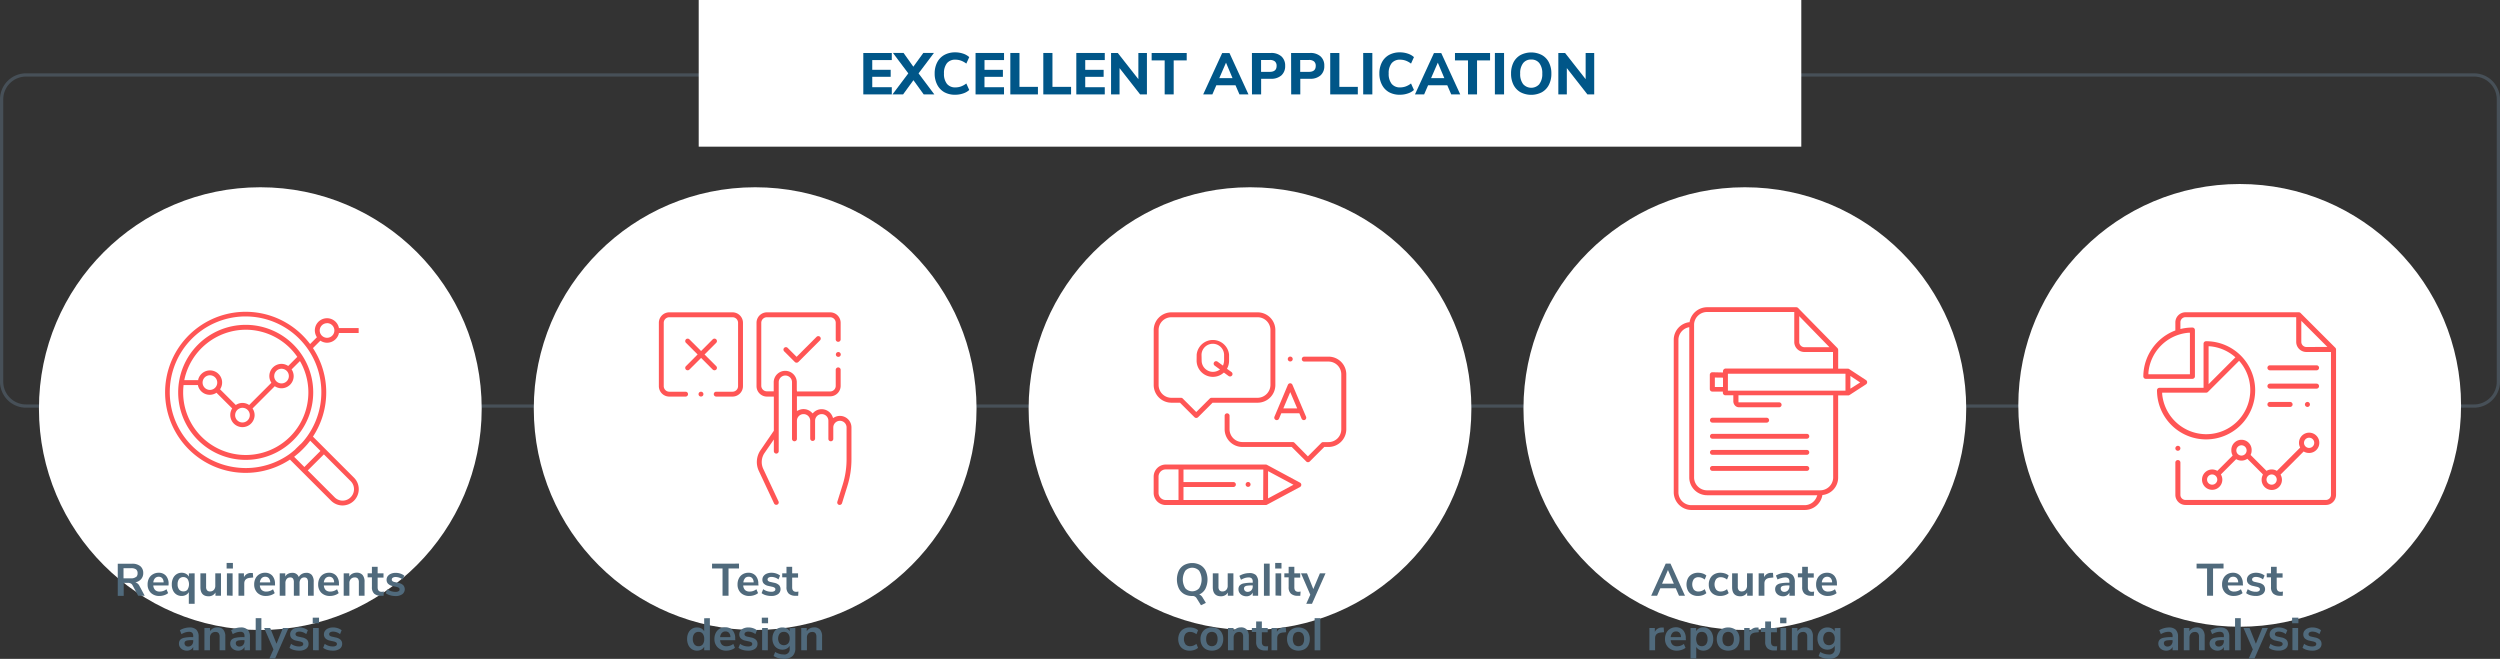 <svg xmlns="http://www.w3.org/2000/svg" width="767.92" height="202.38" viewBox="0 0 767.92 202.38"><rect x="0" y="0" width="767.92" height="202.38" fill="#333333" stroke="none"/><defs><style>.cls-1{opacity:0.38;}.cls-2{fill:#677f93;}.cls-3{fill:#fff;}.cls-4{fill:#f55;}.cls-5{fill:#506a7c;}.cls-6{fill:#005688;}</style></defs><title>tablet</title><g id="Слой_2" data-name="Слой 2"><g id="Слой_1-2" data-name="Слой 1"><g class="cls-1"><path class="cls-2" d="M759.92,23.52a7,7,0,0,1,7,7v86.71a7,7,0,0,1-7,7H8a7,7,0,0,1-7-7V30.52a7,7,0,0,1,7-7H759.92m0-1H8a8,8,0,0,0-8,8v86.71a8,8,0,0,0,8,8H759.92a8,8,0,0,0,8-8V30.52a8,8,0,0,0-8-8Z"/></g><rect class="cls-3" x="214.62" width="338.68" height="45.05"/><circle class="cls-3" cx="79.96" cy="125.52" r="68"/><circle class="cls-3" cx="231.96" cy="125.52" r="68"/><circle class="cls-3" cx="383.96" cy="125.52" r="68"/><circle class="cls-3" cx="535.96" cy="125.52" r="68"/><circle class="cls-3" cx="687.96" cy="124.52" r="68"/><path class="cls-4" d="M54.73,120.52A20.74,20.74,0,1,0,75.47,99.78,20.76,20.76,0,0,0,54.73,120.52ZM92.3,111.2a19.22,19.22,0,0,1-16.81,28.56h0a19.22,19.22,0,0,1-19.23-19.21,20.15,20.15,0,0,1,.11-2.06l0-.22h4.45l0,.19a3.71,3.71,0,0,0,5.51,2.28l.16-.1,4.83,4.82-.11.17a3.74,3.74,0,1,0,7,1.89,3.69,3.69,0,0,0-.53-1.89l-.1-.17,6.82-6.82.17.1a3.69,3.69,0,0,0,1.89.53,3.76,3.76,0,0,0,3.75-3.75,3.82,3.82,0,0,0-.53-1.89l-.11-.16,2.56-2.56Zm-30.07,6.32a2.25,2.25,0,1,1,2.25,2.25A2.25,2.25,0,0,1,62.23,117.52Zm10,10a2.25,2.25,0,1,1,2.25,2.25A2.25,2.25,0,0,1,72.22,127.52Zm12-12a2.25,2.25,0,1,1,2.25,2.25A2.25,2.25,0,0,1,84.22,115.52Zm-8.75-14.24h0a19.25,19.25,0,0,1,15.72,8.17l.12.17-2.79,2.79-.17-.1a3.69,3.69,0,0,0-1.88-.54,3.76,3.76,0,0,0-3.75,3.75,3.69,3.69,0,0,0,.53,1.89l.1.17-6.82,6.82-.17-.1a3.62,3.62,0,0,0-3.78,0l-.16.1-4.83-4.82.1-.17a3.7,3.7,0,0,0-.56-4.53,3.68,3.68,0,0,0-2.64-1.1h0a3.74,3.74,0,0,0-3.62,2.8l0,.19H56.6l.07-.3A19.37,19.37,0,0,1,75.47,101.28Z"/><polygon class="cls-4" points="102.98 152.61 102.98 152.61 102.98 152.61 102.98 152.61"/><path class="cls-4" d="M105.22,155.26a5,5,0,0,0,3.53-8.52L96.13,134.12l.11-.17a24.71,24.71,0,0,0,0-26.86l-.11-.17,2.28-2.28.16.1a3.73,3.73,0,0,0,1.89.54,3.77,3.77,0,0,0,3.62-2.81l0-.19h6.09v-1.5h-6.09l0-.19a3.74,3.74,0,0,0-7.37.94,3.82,3.82,0,0,0,.53,1.89l.11.16-2.1,2.1-.17-.23a24.74,24.74,0,1,0-6.18,35.83l.17-.1,12.62,12.62A5,5,0,0,0,105.22,155.26Zm-4.76-56a2.25,2.25,0,1,1-2.25,2.25A2.25,2.25,0,0,1,100.46,99.28ZM89,139.43a23.13,23.13,0,0,1-13.48,4.34,24.27,24.27,0,0,1-3.88-.32A23.28,23.28,0,1,1,94.38,134h0c-.35.49-.68.91-1,1.3l-.2.23-.11.13c-.31.36-.64.71-1,1-.14.15-.29.3-.44.44-.34.33-.69.66-1,1l-.17.15-.19.16C89.88,138.75,89.46,139.07,89,139.43Zm1.35.88.23-.18.22-.18.18-.15.45-.37.64-.55.31-.3c.4-.37.8-.77,1.18-1.18l.3-.32c.19-.2.37-.42.56-.63l.36-.45.14-.17a2.23,2.23,0,0,0,.19-.24l.18-.22,3.14,3.14-4.94,4.94Zm9.14-.74,8.23,8.23a3.49,3.49,0,0,1,0,4.93,3.44,3.44,0,0,1-2.46,1.05h0a3.49,3.49,0,0,1-2.44-1l-8.28-8.28Z"/><path class="cls-4" d="M257.69,155.07a.78.78,0,0,0,.95-.49l1.63-5.23a27.5,27.5,0,0,0,1.27-8.26V131.3a3.54,3.54,0,0,0-5.23-3.12l-.42.23-.17-.45a3.59,3.59,0,0,0-3.31-2.27,3.5,3.5,0,0,0-2.49,1l-.3.29-.3-.29a3.54,3.54,0,0,0-3.94-.72l-.59.26v-4.49l.45,0H255a3.22,3.22,0,0,0,3.22-3.21v-5a.76.76,0,0,0-1.51,0v5a1.71,1.71,0,0,1-1.71,1.71l-10.18,0-.07-.46v-2.51a3.55,3.55,0,0,0-7.09,0v2.93h-2.11a1.72,1.72,0,0,1-1.71-1.71V99.15a1.71,1.71,0,0,1,1.71-1.7H255a1.7,1.7,0,0,1,1.71,1.7v5a.76.76,0,1,0,1.51,0v-5A3.22,3.22,0,0,0,255,95.94H235.59a3.21,3.21,0,0,0-3.21,3.21v19.46a3.21,3.21,0,0,0,3.21,3.21h2.11v10.49l-4.11,6a6.43,6.43,0,0,0-.51,6.33l4.69,10a.76.76,0,0,0,1,.36.74.74,0,0,0,.36-1l-4.69-10a4.93,4.93,0,0,1,.39-4.84L237.7,135v3.58a.75.75,0,0,0,1.5,0V117.39a2,2,0,1,1,4.08,0V134.7a.76.76,0,1,0,1.51,0v-5.46a2,2,0,1,1,4.08,0v5.46a.75.75,0,1,0,1.5,0v-5.46a2,2,0,0,1,4.08,0v5.46a.76.76,0,1,0,1.51,0v-3.4a2,2,0,1,1,4.08,0v9.79a26.15,26.15,0,0,1-1.2,7.81l-1.64,5.23A.76.76,0,0,0,257.69,155.07Z"/><path class="cls-4" d="M220,121.82h5a3.22,3.22,0,0,0,3.22-3.21V99.15A3.22,3.22,0,0,0,225,95.94H205.59a3.21,3.21,0,0,0-3.21,3.21v19.46a3.21,3.21,0,0,0,3.21,3.21h5a.75.75,0,0,0,0-1.5h-5a1.72,1.72,0,0,1-1.71-1.71V99.15a1.71,1.71,0,0,1,1.71-1.7H225a1.7,1.7,0,0,1,1.71,1.7v19.46a1.71,1.71,0,0,1-1.71,1.71h-5a.75.75,0,1,0,0,1.5Z"/><path class="cls-4" d="M220,112.47l-3.58-3.59L220,105.3a.75.75,0,0,0,.22-.53.76.76,0,0,0-1.29-.54l-3.58,3.59-3.59-3.59a.77.77,0,0,0-1.06,0,.79.79,0,0,0-.22.54.75.75,0,0,0,.22.53l3.58,3.58-3.58,3.59a.75.75,0,0,0,0,1.06.77.77,0,0,0,1.06,0l3.59-3.58,3.58,3.58a.79.79,0,0,0,1.07,0A.75.75,0,0,0,220,112.47Z"/><path class="cls-4" d="M244.15,111.2a.79.79,0,0,0,1.07,0l6.67-6.67a.75.75,0,1,0-1.07-1.06l-6.13,6.13-2.75-2.75a.76.76,0,0,0-1.29.54.77.77,0,0,0,.22.53Z"/><path class="cls-4" d="M215.32,120.32a.75.75,0,0,0-.53,1.28.77.77,0,0,0,1.06,0,.75.75,0,0,0-.53-1.28Z"/><path class="cls-4" d="M257.51,108.13a.77.77,0,0,0-.54.22.75.75,0,0,0,0,1.06.79.79,0,0,0,1.07,0,.75.75,0,0,0,0-1.06A.77.77,0,0,0,257.51,108.13Z"/><path class="cls-4" d="M396.86,109.75a.77.77,0,0,0-.54-.22.75.75,0,0,0-.53.22.78.78,0,0,0-.23.54.76.76,0,0,0,.23.53.78.78,0,0,0,1.07,0,.75.75,0,0,0,.22-.53.77.77,0,0,0-.22-.54Z"/><path class="cls-4" d="M413.54,115a5.45,5.45,0,0,0-5.44-5.45h-7.47a.76.76,0,0,0-.76.76.75.75,0,0,0,.76.75h7.47A3.94,3.94,0,0,1,412,115v16.87a3.93,3.93,0,0,1-3.93,3.93h-1.64a.79.79,0,0,0-.54.22l-4.15,4.16L397.62,136a.76.76,0,0,0-.54-.22H381.61a3.94,3.94,0,0,1-3.93-3.93v-4.22a.76.76,0,0,0-1.51,0v4.22a5.45,5.45,0,0,0,5.44,5.44h15.16l4.47,4.47a.78.78,0,0,0,1.07,0l4.46-4.47h1.33a5.45,5.45,0,0,0,5.44-5.44Z"/><path class="cls-4" d="M391.75,101.38a5.45,5.45,0,0,0-5.45-5.44H359.82a5.45,5.45,0,0,0-5.44,5.44v16.88a5.45,5.45,0,0,0,5.44,5.44h2.63l4.47,4.47a.79.79,0,0,0,1.07,0l4.47-4.47H386.3a5.45,5.45,0,0,0,5.45-5.44Zm-1.51,16.88a4,4,0,0,1-3.94,3.93H372.14a.75.75,0,0,0-.53.22l-4.16,4.15-4.15-4.15a.75.75,0,0,0-.53-.22h-2.95a3.94,3.94,0,0,1-3.93-3.93V101.38a3.93,3.93,0,0,1,3.93-3.93H386.3a3.94,3.94,0,0,1,3.94,3.93Z"/><path class="cls-4" d="M400.77,129a.75.75,0,0,0,.41-.41.78.78,0,0,0,0-.58h0L397,118.2a.76.76,0,0,0-.7-.47.77.77,0,0,0-.7.47L391.47,128a.78.78,0,0,0,0,.58.75.75,0,0,0,.41.41.76.76,0,0,0,1-.4l.7-1.65h5.53l.69,1.65A.77.77,0,0,0,400.77,129Zm-6.57-3.56,2.12-5,2.13,5Z"/><path class="cls-4" d="M367.56,110.76a5,5,0,0,0,5,5,4.92,4.92,0,0,0,3.13-1.12l.25-.2,1.44,1.06a.78.78,0,0,0,1.06-.16.76.76,0,0,0-.16-1.06l-1.39-1,.15-.31a4.91,4.91,0,0,0,.49-2.16v-1.88a5,5,0,0,0-9.95,0Zm1.51-1.88a3.47,3.47,0,0,1,6.93,0v1.88a3.63,3.63,0,0,1-.16,1l-.17.55L374,111.09a.75.75,0,1,0-.9,1.21l1.66,1.22-.59.31a3.52,3.52,0,0,1-1.59.39,3.47,3.47,0,0,1-3.47-3.46Z"/><path class="cls-4" d="M389.16,142.78a.87.87,0,0,0-.36-.09H358.09a3.73,3.73,0,0,0-3.72,3.72v5a3.73,3.73,0,0,0,3.72,3.72H388.8a.74.74,0,0,0,.36-.09l10.16-5.45a.77.77,0,0,0,.4-.67.78.78,0,0,0-.4-.67h0ZM362,153.59h-3.93a2.21,2.21,0,0,1-2.2-2.2v-5a2.21,2.21,0,0,1,2.2-2.2H362Zm26,0H363.53v-4h15.33a.76.76,0,0,0,0-1.52H363.53v-3.84h24.52Zm1.51-.5v-8.37l7.8,4.18Z"/><path class="cls-4" d="M383.37,148.05a.75.75,0,0,0-.53.22.77.77,0,0,0-.22.54.75.75,0,0,0,.22.53.77.77,0,0,0,1.07,0,.75.75,0,0,0,.22-.53.75.75,0,0,0-.76-.76Z"/><path class="cls-4" d="M573.53,117.39a.75.75,0,0,0-.34-.63l-5.14-3.37a.79.79,0,0,0-.42-.15h-3v-5.79a1,1,0,0,0-.36-.67l-11.7-11.92a1.38,1.38,0,0,0-.2-.21l-.06-.06a.79.79,0,0,0-.54-.22H524.48A5.51,5.51,0,0,0,519,98.79l0,.18-.18,0a5.46,5.46,0,0,0-4.7,5.24v47.13a5.48,5.48,0,0,0,5.62,5.31h34.52a5.5,5.5,0,0,0,5.5-4.42l0-.19.18,0a5.37,5.37,0,0,0,4.68-5.24V121.46h3.06a.68.68,0,0,0,.42-.11l5.13-3.33A.77.77,0,0,0,573.53,117.39ZM552.67,97.12l9.28,9.53h-7.7a1.61,1.61,0,0,1-1.58-1.56Zm5.42,55.33a4,4,0,0,1-3.9,2.72H519.67a4,4,0,0,1-4.11-3.8V104.24a4,4,0,0,1,3-3.67l.33-.09V146.8a5.48,5.48,0,0,0,5.62,5.32h33.71Zm5-5.65a4,4,0,0,1-4.07,3.81H524.48a4,4,0,0,1-4.11-3.81v-47a.57.57,0,0,1,0-.16.2.2,0,0,0,0-.11,4,4,0,0,1,4.08-3.69h26.69v9.22a3.09,3.09,0,0,0,3.09,3.06h8.81v5.08h-33a.86.86,0,0,0-.8.82v.39l-3.28-.07a.79.79,0,0,0-.76.79l0,4.41a.76.76,0,0,0,.76.74h3.25v.41a.78.78,0,0,0,.8.73h2.41l0,1.78a2,2,0,0,0,.54,1.39,1.65,1.65,0,0,0,1.13.51H546.4a.76.76,0,1,0,0-1.51H534v-.34l0-1.83h29.1ZM529.25,116v2.87h-2.5l0-2.9Zm37.62,4H530.76v-5.21h36.11Zm1.51-.62v-3.9l3,2Z"/><path class="cls-4" d="M542.67,128.32H526a.75.75,0,0,0,0,1.5h16.66a.75.75,0,0,0,0-1.5Z"/><path class="cls-4" d="M555,133.26H526a.75.75,0,0,0,0,1.5h29a.75.75,0,0,0,0-1.5Z"/><path class="cls-4" d="M555,138.2H526a.75.75,0,0,0,0,1.5h29a.75.75,0,0,0,0-1.5Z"/><path class="cls-4" d="M555,143.14H526a.75.75,0,0,0,0,1.5h29a.75.75,0,0,0,0-1.5Z"/><path class="cls-4" d="M717.56,107.36a.76.76,0,0,0-.23-.55h0L706.67,96.15a.76.76,0,0,0-.55-.23h-34.8A3.12,3.12,0,0,0,668.2,99v2.5l-.25.1a15.2,15.2,0,0,0-9.59,14,.76.76,0,0,0,.77.77h14.31a.77.77,0,0,0,.77-.77V101.38a.78.78,0,0,0-.77-.77,15.69,15.69,0,0,0-3.21.34l-.48.11V99a1.57,1.57,0,0,1,1.57-1.57h34V105a3.12,3.12,0,0,0,3.12,3.12H716V152a1.57,1.57,0,0,1-1.57,1.57H671.32a1.57,1.57,0,0,1-1.57-1.57V142a.78.78,0,0,0-1.55,0v10a3.12,3.12,0,0,0,3.12,3.11h43.12a3.12,3.12,0,0,0,3.12-3.11Zm-45.33-5.15.44,0v12.75H659.92l0-.44A13.51,13.51,0,0,1,672.23,102.21Zm36.24,4.38a1.58,1.58,0,0,1-1.58-1.58V98.56l8,8Z"/><path class="cls-4" d="M669.52,137.16a.78.78,0,0,0-1.32.55.74.74,0,0,0,.23.54.8.8,0,0,0,1.09,0,.83.83,0,0,0,.23-.55.78.78,0,0,0-.23-.54Z"/><path class="cls-4" d="M677.63,104.81a.77.77,0,0,0-.77.77v13.54H663.33a.76.76,0,0,0-.77.77,15.08,15.08,0,1,0,15.07-15.08Zm.78,1.56.43,0a13.49,13.49,0,0,1,7.47,3.1l.33.29L678.41,118Zm-.78,27a13.63,13.63,0,0,1-13.48-12.33l0-.43h13.52a.76.76,0,0,0,.55-.23l9.56-9.55.28.33a13.53,13.53,0,0,1-10.39,22.21Z"/><path class="cls-4" d="M709.3,139.14a3.12,3.12,0,1,0-3.12-3.12,3,3,0,0,0,.25,1.22l.1.25-7.14,7.14-.26-.13a3.13,3.13,0,0,0-2.69,0l-.25.12-4.87-4.87.09-.24a2.92,2.92,0,0,0,.22-1.13,3.12,3.12,0,1,0-6.23,0,3.07,3.07,0,0,0,.28,1.3l.12.25-4.7,4.7-.25-.12a3.12,3.12,0,0,0-4.46,2.81,3.12,3.12,0,1,0,5.93-1.34l-.12-.26,4.68-4.68.25.13a3.17,3.17,0,0,0,2.92-.08l.26-.16,4.78,4.78L695,146a3.18,3.18,0,0,0-.3,1.36,3.12,3.12,0,1,0,5.93-1.33l-.12-.25,7.1-7.1.26.14A3.11,3.11,0,0,0,709.3,139.14Zm-29.79,9.74a1.57,1.57,0,1,1,0-3.14,1.59,1.59,0,0,1,1.09.44,1.62,1.62,0,0,1,.48,1.13A1.57,1.57,0,0,1,679.51,148.88Zm9-8.94a1.58,1.58,0,1,1,1.58-1.57A1.58,1.58,0,0,1,688.51,139.94Zm9.26,8.94a1.57,1.57,0,1,1,1.57-1.57A1.57,1.57,0,0,1,697.77,148.88Zm11.53-14.43a1.57,1.57,0,1,1-1.58,1.57A1.58,1.58,0,0,1,709.3,134.45Z"/><path class="cls-4" d="M697.25,123.46a.77.77,0,1,0,0,1.54h6.19a.77.77,0,0,0,0-1.54Z"/><path class="cls-4" d="M709.32,123.69a.76.76,0,0,0-.55-.23.79.79,0,0,0-.77.77.76.76,0,0,0,.23.55.79.79,0,0,0,1.09,0,.79.79,0,0,0,0-1.09Z"/><path class="cls-4" d="M697.25,112.21a.77.77,0,1,0,0,1.54h14.32a.77.77,0,0,0,0-1.54Z"/><path class="cls-4" d="M697.25,117.84a.77.77,0,1,0,0,1.54h14.32a.77.77,0,0,0,0-1.54Z"/><path class="cls-5" d="M44.45,183h-2l-1.7-3.15a1.38,1.38,0,0,0-.58-.63,1.83,1.83,0,0,0-.89-.19H38v4H36.17v-9.87h4.37a3.85,3.85,0,0,1,2.56.75A2.68,2.68,0,0,1,44,176a2.74,2.74,0,0,1-.64,1.87,3,3,0,0,1-1.79,1,2.06,2.06,0,0,1,1.26,1.1Zm-2.66-5.74a1.44,1.44,0,0,0,.47-1.18,1.41,1.41,0,0,0-.47-1.18,2.44,2.44,0,0,0-1.5-.37H37.94v3.12h2.35A2.36,2.36,0,0,0,41.79,177.21Z"/><path class="cls-5" d="M51.76,179.84H47.09a2.14,2.14,0,0,0,.58,1.41,1.94,1.94,0,0,0,1.4.46,3.34,3.34,0,0,0,2.07-.72l.5,1.2a3.62,3.62,0,0,1-1.19.63,4.59,4.59,0,0,1-1.45.24,3.67,3.67,0,0,1-2.66-.95,3.53,3.53,0,0,1-1-2.61,4,4,0,0,1,.42-1.86A3.12,3.12,0,0,1,47,176.38a3.36,3.36,0,0,1,1.73-.45,2.89,2.89,0,0,1,2.24.91,3.65,3.65,0,0,1,.82,2.51Zm-4.14-2.23a2.19,2.19,0,0,0-.53,1.29h3.17a2,2,0,0,0-.42-1.29,1.37,1.37,0,0,0-1.09-.45A1.48,1.48,0,0,0,47.62,177.61Z"/><path class="cls-5" d="M59.79,176.1v9.37H58v-3.6a2.13,2.13,0,0,1-.89.87,2.7,2.7,0,0,1-1.31.32,2.91,2.91,0,0,1-1.58-.44,2.87,2.87,0,0,1-1.07-1.23,4.18,4.18,0,0,1-.38-1.86,4.3,4.3,0,0,1,.38-1.88,3,3,0,0,1,1.08-1.27,2.83,2.83,0,0,1,1.57-.45,2.75,2.75,0,0,1,1.33.32,2.18,2.18,0,0,1,.89.89v-1Zm-2.19,5a3.14,3.14,0,0,0,0-3.27,1.72,1.72,0,0,0-2.58,0,2.59,2.59,0,0,0-.46,1.65,2.46,2.46,0,0,0,.46,1.6,1.57,1.57,0,0,0,1.3.57A1.54,1.54,0,0,0,57.6,181.13Z"/><path class="cls-5" d="M67.88,176.1V183h-1.7v-1a2.32,2.32,0,0,1-.87.86,2.54,2.54,0,0,1-1.23.3c-1.68,0-2.52-.94-2.52-2.83V176.1h1.75v4.14a1.62,1.62,0,0,0,.29,1.08,1.12,1.12,0,0,0,.92.35,1.5,1.5,0,0,0,1.17-.48,1.8,1.8,0,0,0,.44-1.28V176.1Z"/><path class="cls-5" d="M69.61,172.92h1.93v1.72H69.61Zm.09,10V176.1h1.75V183Z"/><path class="cls-5" d="M77.77,177.39l-1,.1c-1.16.12-1.74.71-1.74,1.76V183H73.26V176.1h1.67v1.2A2.32,2.32,0,0,1,77.12,176l.54,0Z"/><path class="cls-5" d="M84.49,179.84H79.82a2.14,2.14,0,0,0,.58,1.41,2,2,0,0,0,1.4.46,3.32,3.32,0,0,0,2.07-.72l.51,1.2a3.78,3.78,0,0,1-1.2.63,4.59,4.59,0,0,1-1.45.24,3.63,3.63,0,0,1-2.65-.95,3.5,3.5,0,0,1-1-2.61,4,4,0,0,1,.42-1.86,3.08,3.08,0,0,1,1.19-1.26,3.29,3.29,0,0,1,1.72-.45,2.89,2.89,0,0,1,2.24.91,3.65,3.65,0,0,1,.82,2.51Zm-4.14-2.23a2.25,2.25,0,0,0-.53,1.29H83a2,2,0,0,0-.42-1.29,1.37,1.37,0,0,0-1.09-.45A1.48,1.48,0,0,0,80.35,177.61Z"/><path class="cls-5" d="M95.78,176.63a3.21,3.21,0,0,1,.58,2.12V183H94.61v-4.13a1.93,1.93,0,0,0-.27-1.15,1,1,0,0,0-.85-.35,1.34,1.34,0,0,0-1.09.47,2,2,0,0,0-.39,1.33V183H90.26v-4.13a2,2,0,0,0-.26-1.15,1,1,0,0,0-.86-.35,1.34,1.34,0,0,0-1.08.47,2,2,0,0,0-.39,1.33V183H85.92V176.1h1.7v1a2,2,0,0,1,.86-.85,2.64,2.64,0,0,1,1.24-.29,2,2,0,0,1,2.06,1.29,2.28,2.28,0,0,1,.93-.94,2.63,2.63,0,0,1,1.34-.35A2.09,2.09,0,0,1,95.78,176.63Z"/><path class="cls-5" d="M104.14,179.84H99.48a2.18,2.18,0,0,0,.57,1.41,2,2,0,0,0,1.4.46,3.35,3.35,0,0,0,2.08-.72l.5,1.2a3.78,3.78,0,0,1-1.2.63,4.53,4.53,0,0,1-1.44.24,3.65,3.65,0,0,1-2.66-.95,3.49,3.49,0,0,1-1-2.61,4,4,0,0,1,.42-1.86,3.05,3.05,0,0,1,1.18-1.26,3.36,3.36,0,0,1,1.73-.45,2.86,2.86,0,0,1,2.23.91,3.6,3.6,0,0,1,.82,2.51ZM100,177.61a2.19,2.19,0,0,0-.53,1.29h3.16a1.88,1.88,0,0,0-.42-1.29,1.36,1.36,0,0,0-1.09-.45A1.47,1.47,0,0,0,100,177.61Z"/><path class="cls-5" d="M111.38,176.63a3.19,3.19,0,0,1,.6,2.12V183h-1.75v-4.11a1.81,1.81,0,0,0-.3-1.16,1.15,1.15,0,0,0-.94-.36,1.6,1.6,0,0,0-1.21.47,1.76,1.76,0,0,0-.46,1.28V183h-1.75V176.1h1.71v1a2.35,2.35,0,0,1,.94-.88,2.87,2.87,0,0,1,1.33-.31A2.3,2.3,0,0,1,111.38,176.63Z"/><path class="cls-5" d="M117.91,181.7l-.09,1.3a7.23,7.23,0,0,1-.77,0,3,3,0,0,1-2.13-.66,2.65,2.65,0,0,1-.68-2v-3h-1.32V176.1h1.32v-2H116v2h1.8v1.32H116v3c0,.92.42,1.37,1.27,1.37A4.93,4.93,0,0,0,117.91,181.7Z"/><path class="cls-5" d="M119.77,182.83a3.71,3.71,0,0,1-1.29-.64L119,181a4.14,4.14,0,0,0,2.5.8,1.65,1.65,0,0,0,.92-.2.62.62,0,0,0,.32-.56.57.57,0,0,0-.22-.47,2.21,2.21,0,0,0-.78-.31l-1.12-.25a2.75,2.75,0,0,1-1.41-.69,1.69,1.69,0,0,1-.46-1.23,1.86,1.86,0,0,1,.35-1.11,2.34,2.34,0,0,1,1-.75,3.71,3.71,0,0,1,1.47-.27,4.43,4.43,0,0,1,1.41.23,4,4,0,0,1,1.2.63l-.49,1.19a3.58,3.58,0,0,0-2.13-.77,1.66,1.66,0,0,0-.9.21.66.66,0,0,0-.32.58.61.61,0,0,0,.21.47,1.47,1.47,0,0,0,.65.28l1.16.26a3,3,0,0,1,1.5.71,1.9,1.9,0,0,1-.3,2.78,3.49,3.49,0,0,1-2.08.56A5.93,5.93,0,0,1,119.77,182.83Z"/><path class="cls-5" d="M60.32,193.43a3,3,0,0,1,.7,2.16v4.16H59.35V198.7a1.87,1.87,0,0,1-.75.85,2.28,2.28,0,0,1-1.18.31,2.87,2.87,0,0,1-1.25-.28,2.28,2.28,0,0,1-.88-.77,1.91,1.91,0,0,1-.32-1.09,1.75,1.75,0,0,1,.38-1.19,2.34,2.34,0,0,1,1.26-.63,11.29,11.29,0,0,1,2.39-.2h.35v-.32a1.42,1.42,0,0,0-.3-1,1.39,1.39,0,0,0-1-.31,3.89,3.89,0,0,0-1.14.19,5.55,5.55,0,0,0-1.17.53l-.49-1.21a6,6,0,0,1,2.92-.84A2.91,2.91,0,0,1,60.32,193.43Zm-1.41,4.7a1.71,1.71,0,0,0,.44-1.21v-.3H59.1a9.08,9.08,0,0,0-1.46.09,1.38,1.38,0,0,0-.74.29.75.75,0,0,0-.22.58,1,1,0,0,0,.3.73,1.13,1.13,0,0,0,.79.29A1.51,1.51,0,0,0,58.91,198.13Z"/><path class="cls-5" d="M68.6,193.43a3.14,3.14,0,0,1,.61,2.12v4.2H67.46v-4.11a1.81,1.81,0,0,0-.3-1.16,1.19,1.19,0,0,0-1-.36,1.62,1.62,0,0,0-1.21.47,1.81,1.81,0,0,0-.46,1.28v3.88H62.79V192.9H64.5v1a2.48,2.48,0,0,1,.94-.88,2.9,2.9,0,0,1,1.33-.31A2.27,2.27,0,0,1,68.6,193.43Z"/><path class="cls-5" d="M76.07,193.43a3,3,0,0,1,.7,2.16v4.16H75.1V198.7a1.87,1.87,0,0,1-.75.85,2.28,2.28,0,0,1-1.18.31,2.87,2.87,0,0,1-1.25-.28,2.28,2.28,0,0,1-.88-.77,1.91,1.91,0,0,1-.32-1.09,1.75,1.75,0,0,1,.38-1.19,2.34,2.34,0,0,1,1.26-.63,11.29,11.29,0,0,1,2.39-.2h.35v-.32a1.42,1.42,0,0,0-.3-1,1.39,1.39,0,0,0-1-.31,3.89,3.89,0,0,0-1.14.19,5.55,5.55,0,0,0-1.17.53L71,193.57a6,6,0,0,1,2.92-.84A2.91,2.91,0,0,1,76.07,193.43Zm-1.41,4.7a1.71,1.71,0,0,0,.44-1.21v-.3h-.25a9.08,9.08,0,0,0-1.46.09,1.38,1.38,0,0,0-.74.29.75.75,0,0,0-.22.58,1,1,0,0,0,.3.73,1.13,1.13,0,0,0,.79.29A1.51,1.51,0,0,0,74.66,198.13Z"/><path class="cls-5" d="M78.54,199.75v-9.87h1.75v9.87Z"/><path class="cls-5" d="M86.9,192.91h1.72l-4.11,9.36H82.74L84,199.48l-2.86-6.57H83l1.93,4.83Z"/><path class="cls-5" d="M90.21,199.63a3.71,3.71,0,0,1-1.29-.64l.49-1.22a4.14,4.14,0,0,0,2.5.8,1.74,1.74,0,0,0,.92-.2.62.62,0,0,0,.32-.56.57.57,0,0,0-.22-.47,2.21,2.21,0,0,0-.78-.31L91,196.78a2.75,2.75,0,0,1-1.41-.69,1.69,1.69,0,0,1-.46-1.23,1.79,1.79,0,0,1,.35-1.11,2.2,2.2,0,0,1,1-.75,3.71,3.71,0,0,1,1.47-.27,4.43,4.43,0,0,1,1.41.23,4,4,0,0,1,1.2.63l-.49,1.19A3.58,3.58,0,0,0,92,194a1.66,1.66,0,0,0-.9.21.66.66,0,0,0-.32.58.63.63,0,0,0,.2.47,1.57,1.57,0,0,0,.66.28l1.16.26a3,3,0,0,1,1.5.71,1.75,1.75,0,0,1,.47,1.27A1.77,1.77,0,0,1,94,199.3a3.49,3.49,0,0,1-2.08.56A5.93,5.93,0,0,1,90.21,199.63Z"/><path class="cls-5" d="M96.06,189.72H98v1.72H96.06Zm.1,10V192.9h1.75v6.85Z"/><path class="cls-5" d="M100.56,199.63a3.86,3.86,0,0,1-1.3-.64l.49-1.22a4.17,4.17,0,0,0,2.51.8,1.77,1.77,0,0,0,.92-.2.61.61,0,0,0,.31-.56.55.55,0,0,0-.22-.47,2.14,2.14,0,0,0-.77-.31l-1.12-.25a2.74,2.74,0,0,1-1.42-.69,1.73,1.73,0,0,1-.46-1.23,1.8,1.8,0,0,1,.36-1.11,2.22,2.22,0,0,1,1-.75,3.79,3.79,0,0,1,1.48-.27,4.53,4.53,0,0,1,1.41.23,3.86,3.86,0,0,1,1.19.63l-.49,1.19a3.57,3.57,0,0,0-2.12-.77,1.62,1.62,0,0,0-.9.21.64.64,0,0,0-.32.58.63.63,0,0,0,.2.47,1.52,1.52,0,0,0,.65.28l1.16.26a3,3,0,0,1,1.5.71,1.71,1.71,0,0,1,.48,1.27,1.79,1.79,0,0,1-.77,1.51,3.52,3.52,0,0,1-2.09.56A5.86,5.86,0,0,1,100.56,199.63Z"/><path class="cls-5" d="M221.94,183v-8.39h-3.22v-1.48H227v1.48h-3.22V183Z"/><path class="cls-5" d="M233,179.84H228.3a2.09,2.09,0,0,0,.57,1.41,2,2,0,0,0,1.4.46,3.3,3.3,0,0,0,2.07-.72l.51,1.2a3.78,3.78,0,0,1-1.2.63,4.54,4.54,0,0,1-1.45.24,3.64,3.64,0,0,1-2.65-.95,3.49,3.49,0,0,1-1-2.61,4,4,0,0,1,.42-1.86,3.05,3.05,0,0,1,1.18-1.26,3.33,3.33,0,0,1,1.73-.45,2.88,2.88,0,0,1,2.23.91,3.6,3.6,0,0,1,.82,2.51Zm-4.14-2.23a2.18,2.18,0,0,0-.52,1.29h3.16a2,2,0,0,0-.42-1.29,1.36,1.36,0,0,0-1.09-.45A1.49,1.49,0,0,0,228.82,177.61Z"/><path class="cls-5" d="M235.23,182.83a3.8,3.8,0,0,1-1.29-.64l.49-1.22a4.15,4.15,0,0,0,2.51.8,1.64,1.64,0,0,0,.91-.2.62.62,0,0,0,.32-.56.55.55,0,0,0-.22-.47,2.13,2.13,0,0,0-.78-.31l-1.12-.25a2.75,2.75,0,0,1-1.41-.69,1.69,1.69,0,0,1-.46-1.23,1.86,1.86,0,0,1,.35-1.11,2.34,2.34,0,0,1,1-.75,3.76,3.76,0,0,1,1.48-.27,4.42,4.42,0,0,1,1.4.23,3.92,3.92,0,0,1,1.2.63l-.49,1.19a3.58,3.58,0,0,0-2.13-.77,1.6,1.6,0,0,0-.89.21.65.65,0,0,0-.33.58.61.61,0,0,0,.21.47,1.47,1.47,0,0,0,.65.28l1.16.26a3,3,0,0,1,1.5.71,1.9,1.9,0,0,1-.3,2.78,3.49,3.49,0,0,1-2.08.56A5.93,5.93,0,0,1,235.23,182.83Z"/><path class="cls-5" d="M245.25,181.7l-.08,1.3a7.23,7.23,0,0,1-.77,0,3,3,0,0,1-2.13-.66,2.62,2.62,0,0,1-.69-2v-3h-1.31V176.1h1.31v-2h1.75v2h1.81v1.32h-1.81v3c0,.92.43,1.37,1.28,1.37A4.78,4.78,0,0,0,245.25,181.7Z"/><path class="cls-5" d="M218.05,189.88v9.87h-1.74v-1.11a2.2,2.2,0,0,1-.89.9,2.69,2.69,0,0,1-1.32.32,2.8,2.8,0,0,1-1.57-.45,2.94,2.94,0,0,1-1.08-1.27,4.3,4.3,0,0,1-.39-1.88,4.18,4.18,0,0,1,.39-1.86,2.93,2.93,0,0,1,1.07-1.23,2.89,2.89,0,0,1,1.58-.44,2.83,2.83,0,0,1,1.32.31,2.17,2.17,0,0,1,.88.87v-4Zm-2.19,8.05a2.62,2.62,0,0,0,.45-1.64,2.57,2.57,0,0,0-.45-1.63,1.55,1.55,0,0,0-1.28-.57,1.59,1.59,0,0,0-1.3.56,2.45,2.45,0,0,0-.47,1.61,2.59,2.59,0,0,0,.47,1.65,1.53,1.53,0,0,0,1.28.59A1.58,1.58,0,0,0,215.86,197.93Z"/><path class="cls-5" d="M225.86,196.64H221.2a2.18,2.18,0,0,0,.57,1.41,2,2,0,0,0,1.4.46,3.35,3.35,0,0,0,2.08-.72l.5,1.2a3.78,3.78,0,0,1-1.2.63,4.54,4.54,0,0,1-1.45.24,3.64,3.64,0,0,1-2.65-1,3.49,3.49,0,0,1-1-2.61,4,4,0,0,1,.42-1.86,3.05,3.05,0,0,1,1.18-1.26,3.36,3.36,0,0,1,1.73-.45,2.86,2.86,0,0,1,2.23.91,3.6,3.6,0,0,1,.82,2.51Zm-4.14-2.23a2.18,2.18,0,0,0-.52,1.29h3.16a1.93,1.93,0,0,0-.42-1.29,1.36,1.36,0,0,0-1.09-.45A1.49,1.49,0,0,0,221.72,194.41Z"/><path class="cls-5" d="M228.14,199.63a3.86,3.86,0,0,1-1.3-.64l.49-1.22a4.15,4.15,0,0,0,2.51.8,1.73,1.73,0,0,0,.91-.2.62.62,0,0,0,.32-.56.55.55,0,0,0-.22-.47,2.13,2.13,0,0,0-.78-.31l-1.11-.25a2.74,2.74,0,0,1-1.42-.69,1.69,1.69,0,0,1-.46-1.23,1.8,1.8,0,0,1,.36-1.11,2.17,2.17,0,0,1,1-.75,3.76,3.76,0,0,1,1.48-.27,4.42,4.42,0,0,1,1.4.23,3.81,3.81,0,0,1,1.2.63l-.49,1.19a3.58,3.58,0,0,0-2.13-.77,1.6,1.6,0,0,0-.89.21.64.64,0,0,0-.32.58.6.6,0,0,0,.2.47,1.47,1.47,0,0,0,.65.28l1.16.26a3,3,0,0,1,1.5.71,1.71,1.71,0,0,1,.48,1.27,1.79,1.79,0,0,1-.77,1.51,3.52,3.52,0,0,1-2.09.56A5.81,5.81,0,0,1,228.14,199.63Z"/><path class="cls-5" d="M234,189.72h1.93v1.72H234Zm.1,10V192.9h1.75v6.85Z"/><path class="cls-5" d="M244.3,192.9v6.22a3.16,3.16,0,0,1-.89,2.43,3.74,3.74,0,0,1-2.63.83,6.55,6.55,0,0,1-1.72-.23,5,5,0,0,1-1.44-.65l.49-1.24a5,5,0,0,0,2.63.77,1.59,1.59,0,0,0,1.82-1.79v-.89a2.1,2.1,0,0,1-.89.88,2.72,2.72,0,0,1-1.35.32,3,3,0,0,1-1.59-.43,2.9,2.9,0,0,1-1.08-1.19,3.92,3.92,0,0,1-.39-1.78,4.09,4.09,0,0,1,.38-1.79,2.82,2.82,0,0,1,1.09-1.2,2.94,2.94,0,0,1,1.59-.43,2.83,2.83,0,0,1,1.35.32,2.07,2.07,0,0,1,.89.89v-1Zm-2.21,4.75a2.21,2.21,0,0,0,.47-1.5,2.19,2.19,0,0,0-.47-1.51,1.6,1.6,0,0,0-1.31-.55,1.62,1.62,0,0,0-1.3.55,2.63,2.63,0,0,0,0,3,1.83,1.83,0,0,0,2.61,0Z"/><path class="cls-5" d="M251.92,193.43a3.19,3.19,0,0,1,.6,2.12v4.2h-1.75v-4.11a1.81,1.81,0,0,0-.3-1.16,1.17,1.17,0,0,0-.95-.36,1.62,1.62,0,0,0-1.21.47,1.8,1.8,0,0,0-.45,1.28v3.88h-1.75V192.9h1.7v1a2.48,2.48,0,0,1,.94-.88,2.9,2.9,0,0,1,1.33-.31A2.3,2.3,0,0,1,251.92,193.43Z"/><path class="cls-5" d="M368.92,182.94a2.46,2.46,0,0,1,.49.61l1,1.64-1.51.72-1.36-2.19a1.43,1.43,0,0,0-1.33-.65,4.9,4.9,0,0,1-2.5-.61,4.12,4.12,0,0,1-1.63-1.77,6.61,6.61,0,0,1,0-5.37,4.12,4.12,0,0,1,1.63-1.75,5.33,5.33,0,0,1,5,0,4.18,4.18,0,0,1,1.63,1.75,6.6,6.6,0,0,1-.09,5.56,3.92,3.92,0,0,1-1.92,1.74A1.54,1.54,0,0,1,368.92,182.94Zm-.58-2.25a5.12,5.12,0,0,0,0-5.37,2.89,2.89,0,0,0-4.25,0,5.07,5.07,0,0,0,0,5.37,2.87,2.87,0,0,0,4.25,0Z"/><path class="cls-5" d="M378.86,176.1V183h-1.71v-1a2.22,2.22,0,0,1-.86.86,2.56,2.56,0,0,1-1.24.3c-1.68,0-2.52-.94-2.52-2.83V176.1h1.75v4.14a1.62,1.62,0,0,0,.3,1.08,1.1,1.1,0,0,0,.92.35,1.5,1.5,0,0,0,1.17-.48,1.8,1.8,0,0,0,.44-1.28V176.1Z"/><path class="cls-5" d="M385.76,176.63a2.94,2.94,0,0,1,.7,2.16V183H384.8v-1a1.87,1.87,0,0,1-.75.85,2.21,2.21,0,0,1-1.18.31,2.83,2.83,0,0,1-1.25-.28,2.2,2.2,0,0,1-.88-.77,1.91,1.91,0,0,1-.32-1.09,1.7,1.7,0,0,1,.38-1.19,2.3,2.3,0,0,1,1.25-.63,11.47,11.47,0,0,1,2.4-.2h.35v-.32a1.42,1.42,0,0,0-.3-1,1.39,1.39,0,0,0-1-.31,4,4,0,0,0-1.15.19,5.72,5.72,0,0,0-1.16.53l-.49-1.21a6,6,0,0,1,2.92-.84A2.93,2.93,0,0,1,385.76,176.63Zm-1.4,4.7a1.71,1.71,0,0,0,.44-1.21v-.3h-.25a9,9,0,0,0-1.46.09,1.35,1.35,0,0,0-.74.29.75.75,0,0,0-.23.58,1,1,0,0,0,.31.73,1.13,1.13,0,0,0,.79.29A1.52,1.52,0,0,0,384.36,181.33Z"/><path class="cls-5" d="M388.24,183v-9.87H390V183Z"/><path class="cls-5" d="M391.7,172.92h1.93v1.72H391.7Zm.1,10V176.1h1.75V183Z"/><path class="cls-5" d="M399.5,181.7l-.09,1.3a7.1,7.1,0,0,1-.77,0,2.94,2.94,0,0,1-2.12-.66,2.62,2.62,0,0,1-.69-2v-3h-1.32V176.1h1.32v-2h1.75v2h1.81v1.32h-1.81v3c0,.92.42,1.37,1.27,1.37A4.93,4.93,0,0,0,399.5,181.7Z"/><path class="cls-5" d="M405.43,176.11h1.73L403,185.47h-1.76l1.24-2.79-2.85-6.57h1.84l1.94,4.83Z"/><path class="cls-5" d="M363.55,199.42a3,3,0,0,1-1.21-1.23,4.28,4.28,0,0,1,0-3.74,3.08,3.08,0,0,1,1.26-1.27,3.78,3.78,0,0,1,1.87-.45,4.54,4.54,0,0,1,1.42.23,2.94,2.94,0,0,1,1.12.63l-.51,1.23a3.28,3.28,0,0,0-.92-.53,2.72,2.72,0,0,0-1-.19,1.8,1.8,0,0,0-1.42.57,2.89,2.89,0,0,0,0,3.25,1.8,1.8,0,0,0,1.42.57,2.72,2.72,0,0,0,1-.19,3.28,3.28,0,0,0,.92-.53L368,199a3.25,3.25,0,0,1-1.15.64,4.74,4.74,0,0,1-1.46.23A3.83,3.83,0,0,1,363.55,199.42Z"/><path class="cls-5" d="M370.41,199.42a3,3,0,0,1-1.22-1.24,3.94,3.94,0,0,1-.44-1.89,3.87,3.87,0,0,1,.44-1.88,3,3,0,0,1,1.22-1.24,3.76,3.76,0,0,1,1.84-.44,3.8,3.8,0,0,1,1.85.44,3,3,0,0,1,1.21,1.24,3.87,3.87,0,0,1,.43,1.88,3.93,3.93,0,0,1-.43,1.89,3,3,0,0,1-1.21,1.24,3.8,3.8,0,0,1-1.85.44A3.76,3.76,0,0,1,370.41,199.42Zm3.13-1.48a2.58,2.58,0,0,0,.45-1.65,2.62,2.62,0,0,0-.45-1.65,1.77,1.77,0,0,0-2.58,0,2.61,2.61,0,0,0-.46,1.65,2.58,2.58,0,0,0,.45,1.65,1.78,1.78,0,0,0,2.59,0Z"/><path class="cls-5" d="M383,193.43a3.19,3.19,0,0,1,.6,2.12v4.2h-1.75v-4.11a1.81,1.81,0,0,0-.3-1.16,1.15,1.15,0,0,0-.94-.36,1.6,1.6,0,0,0-1.21.47,1.76,1.76,0,0,0-.46,1.28v3.88h-1.75V192.9h1.71v1a2.41,2.41,0,0,1,.94-.88,2.87,2.87,0,0,1,1.33-.31A2.27,2.27,0,0,1,383,193.43Z"/><path class="cls-5" d="M389.52,198.5l-.09,1.3a7.23,7.23,0,0,1-.77,0,3,3,0,0,1-2.13-.66,2.65,2.65,0,0,1-.68-2v-3h-1.32V192.9h1.32v-2h1.75v2h1.8v1.32h-1.8v2.95c0,.92.42,1.37,1.27,1.37A4.93,4.93,0,0,0,389.52,198.5Z"/><path class="cls-5" d="M395.05,194.19l-1,.1c-1.15.12-1.73.71-1.73,1.76v3.7h-1.75V192.9h1.66v1.2a2.35,2.35,0,0,1,2.2-1.34l.53,0Z"/><path class="cls-5" d="M397,199.42a2.92,2.92,0,0,1-1.22-1.24,3.94,3.94,0,0,1-.44-1.89,3.87,3.87,0,0,1,.44-1.88,2.92,2.92,0,0,1,1.22-1.24,4.07,4.07,0,0,1,3.68,0,2.92,2.92,0,0,1,1.22,1.24,4,4,0,0,1,.43,1.88,4.05,4.05,0,0,1-.43,1.89,2.92,2.92,0,0,1-1.22,1.24,4.07,4.07,0,0,1-3.68,0Zm3.13-1.48a2.58,2.58,0,0,0,.45-1.65,2.62,2.62,0,0,0-.45-1.65,1.77,1.77,0,0,0-2.58,0,3.22,3.22,0,0,0,0,3.3,1.78,1.78,0,0,0,2.59,0Z"/><path class="cls-5" d="M403.81,199.75v-9.87h1.75v9.87Z"/><path class="cls-5" d="M515.74,183l-1-2.31H510L509,183h-1.82l4.47-9.87h1.47l4.46,9.87Zm-5.21-3.71h3.62l-1.81-4.2Z"/><path class="cls-5" d="M519.68,182.62a2.93,2.93,0,0,1-1.21-1.23,4.28,4.28,0,0,1,0-3.74,3.08,3.08,0,0,1,1.26-1.27,3.78,3.78,0,0,1,1.87-.45,4.54,4.54,0,0,1,1.42.23,2.94,2.94,0,0,1,1.12.63l-.51,1.23a3.38,3.38,0,0,0-.91-.53,2.82,2.82,0,0,0-1-.19,1.8,1.8,0,0,0-1.42.57,2.89,2.89,0,0,0,0,3.25,1.8,1.8,0,0,0,1.42.57,2.6,2.6,0,0,0,1-.19,3.13,3.13,0,0,0,.91-.53l.51,1.22a3.34,3.34,0,0,1-1.15.64,4.74,4.74,0,0,1-1.46.23A3.83,3.83,0,0,1,519.68,182.62Z"/><path class="cls-5" d="M526.52,182.62a2.9,2.9,0,0,1-1.22-1.23,3.93,3.93,0,0,1-.42-1.86,3.82,3.82,0,0,1,.45-1.88,3.06,3.06,0,0,1,1.25-1.27,3.78,3.78,0,0,1,1.87-.45,4.65,4.65,0,0,1,1.43.23,3,3,0,0,1,1.11.63l-.51,1.23a3.23,3.23,0,0,0-.91-.53,2.73,2.73,0,0,0-1-.19,1.8,1.8,0,0,0-1.42.57,2.89,2.89,0,0,0,0,3.25,1.8,1.8,0,0,0,1.42.57,2.53,2.53,0,0,0,1-.19,3,3,0,0,0,.91-.53l.51,1.22a3.25,3.25,0,0,1-1.15.64,4.74,4.74,0,0,1-1.46.23A3.79,3.79,0,0,1,526.52,182.62Z"/><path class="cls-5" d="M538.38,176.1V183h-1.71v-1a2.18,2.18,0,0,1-.87.86,2.49,2.49,0,0,1-1.23.3c-1.68,0-2.52-.94-2.52-2.83V176.1h1.75v4.14a1.62,1.62,0,0,0,.3,1.08,1.1,1.1,0,0,0,.92.35,1.5,1.5,0,0,0,1.17-.48,1.84,1.84,0,0,0,.44-1.28V176.1Z"/><path class="cls-5" d="M544.71,177.39l-1,.1c-1.16.12-1.74.71-1.74,1.76V183H540.2V176.1h1.67v1.2a2.32,2.32,0,0,1,2.19-1.34l.54,0Z"/><path class="cls-5" d="M550.62,176.63a3,3,0,0,1,.7,2.16V183h-1.67v-1a1.87,1.87,0,0,1-.75.85,2.19,2.19,0,0,1-1.18.31,2.87,2.87,0,0,1-1.25-.28,2.2,2.2,0,0,1-.88-.77,2,2,0,0,1-.32-1.09,1.75,1.75,0,0,1,.38-1.19,2.34,2.34,0,0,1,1.26-.63,11.29,11.29,0,0,1,2.39-.2h.35v-.32a1.42,1.42,0,0,0-.3-1,1.39,1.39,0,0,0-1-.31,3.89,3.89,0,0,0-1.14.19A5.55,5.55,0,0,0,546,178l-.49-1.21a6,6,0,0,1,2.92-.84A3,3,0,0,1,550.62,176.63Zm-1.41,4.7a1.71,1.71,0,0,0,.44-1.21v-.3h-.25a9.08,9.08,0,0,0-1.46.09,1.38,1.38,0,0,0-.74.29.75.75,0,0,0-.22.58,1,1,0,0,0,.3.73,1.13,1.13,0,0,0,.79.29A1.51,1.51,0,0,0,549.21,181.33Z"/><path class="cls-5" d="M557.24,181.7l-.09,1.3a7.1,7.1,0,0,1-.77,0,2.94,2.94,0,0,1-2.12-.66,2.62,2.62,0,0,1-.69-2v-3h-1.32V176.1h1.32v-2h1.75v2h1.81v1.32h-1.81v3c0,.92.42,1.37,1.27,1.37A4.93,4.93,0,0,0,557.24,181.7Z"/><path class="cls-5" d="M564.27,179.84H559.6a2.14,2.14,0,0,0,.58,1.41,1.94,1.94,0,0,0,1.4.46,3.34,3.34,0,0,0,2.07-.72l.5,1.2a3.62,3.62,0,0,1-1.19.63,4.59,4.59,0,0,1-1.45.24,3.67,3.67,0,0,1-2.66-.95,3.53,3.53,0,0,1-1-2.61,4,4,0,0,1,.42-1.86,3.12,3.12,0,0,1,1.18-1.26,3.36,3.36,0,0,1,1.73-.45,2.89,2.89,0,0,1,2.24.91,3.65,3.65,0,0,1,.82,2.51Zm-4.14-2.23a2.19,2.19,0,0,0-.53,1.29h3.17a2,2,0,0,0-.42-1.29,1.37,1.37,0,0,0-1.09-.45A1.48,1.48,0,0,0,560.13,177.61Z"/><path class="cls-5" d="M511.13,194.19l-1,.1c-1.16.12-1.74.71-1.74,1.76v3.7h-1.75V192.9h1.67v1.2a2.32,2.32,0,0,1,2.2-1.34l.53,0Z"/><path class="cls-5" d="M517.85,196.64h-4.66a2.09,2.09,0,0,0,.57,1.41,2,2,0,0,0,1.4.46,3.3,3.3,0,0,0,2.07-.72l.51,1.2a3.78,3.78,0,0,1-1.2.63,4.54,4.54,0,0,1-1.45.24,3.64,3.64,0,0,1-2.65-1,3.49,3.49,0,0,1-1-2.61,4,4,0,0,1,.42-1.86,3.05,3.05,0,0,1,1.18-1.26,3.33,3.33,0,0,1,1.73-.45,2.88,2.88,0,0,1,2.23.91,3.6,3.6,0,0,1,.82,2.51Zm-4.14-2.23a2.18,2.18,0,0,0-.52,1.29h3.16a2,2,0,0,0-.42-1.29,1.36,1.36,0,0,0-1.09-.45A1.49,1.49,0,0,0,513.71,194.41Z"/><path class="cls-5" d="M524.79,193.18a2.92,2.92,0,0,1,1.07,1.27,4.3,4.3,0,0,1,.39,1.88,4.18,4.18,0,0,1-.39,1.86,2.84,2.84,0,0,1-2.65,1.67,2.77,2.77,0,0,1-1.3-.31,2.19,2.19,0,0,1-.88-.85v3.57h-1.75V192.9H521v1a2.07,2.07,0,0,1,.89-.89,2.74,2.74,0,0,1,1.32-.32A2.86,2.86,0,0,1,524.79,193.18Zm-.75,4.75a2.46,2.46,0,0,0,.46-1.6,2.59,2.59,0,0,0-.46-1.65,1.56,1.56,0,0,0-1.29-.59,1.58,1.58,0,0,0-1.3.57,3.2,3.2,0,0,0,0,3.27,1.76,1.76,0,0,0,2.59,0Z"/><path class="cls-5" d="M529,199.42a3,3,0,0,1-1.22-1.24,3.94,3.94,0,0,1-.44-1.89,3.87,3.87,0,0,1,.44-1.88,3,3,0,0,1,1.22-1.24,4.07,4.07,0,0,1,3.68,0,2.92,2.92,0,0,1,1.22,1.24,3.87,3.87,0,0,1,.43,1.88,3.93,3.93,0,0,1-.43,1.89,2.92,2.92,0,0,1-1.22,1.24,4.07,4.07,0,0,1-3.68,0Zm3.13-1.48a2.58,2.58,0,0,0,.45-1.65,2.62,2.62,0,0,0-.45-1.65,1.77,1.77,0,0,0-2.58,0,2.61,2.61,0,0,0-.46,1.65,2.58,2.58,0,0,0,.45,1.65,1.78,1.78,0,0,0,2.59,0Z"/><path class="cls-5" d="M540.25,194.19l-1,.1c-1.16.12-1.74.71-1.74,1.76v3.7h-1.75V192.9h1.67v1.2a2.32,2.32,0,0,1,2.2-1.34l.53,0Z"/><path class="cls-5" d="M545.88,198.5l-.09,1.3a7.1,7.1,0,0,1-.77,0,2.94,2.94,0,0,1-2.12-.66,2.62,2.62,0,0,1-.69-2v-3h-1.32V192.9h1.32v-2H544v2h1.81v1.32H544v2.95c0,.92.42,1.37,1.27,1.37A4.93,4.93,0,0,0,545.88,198.5Z"/><path class="cls-5" d="M546.8,189.72h1.93v1.72H546.8Zm.1,10V192.9h1.75v6.85Z"/><path class="cls-5" d="M556.27,193.43a3.19,3.19,0,0,1,.6,2.12v4.2h-1.75v-4.11a1.81,1.81,0,0,0-.3-1.16,1.17,1.17,0,0,0-1-.36,1.62,1.62,0,0,0-1.21.47,1.8,1.8,0,0,0-.45,1.28v3.88h-1.75V192.9h1.7v1a2.48,2.48,0,0,1,.94-.88,2.9,2.9,0,0,1,1.33-.31A2.3,2.3,0,0,1,556.27,193.43Z"/><path class="cls-5" d="M565.31,192.9v6.22a3.16,3.16,0,0,1-.89,2.43,3.73,3.73,0,0,1-2.62.83,6.57,6.57,0,0,1-1.73-.23,5,5,0,0,1-1.44-.65l.49-1.24a5,5,0,0,0,2.63.77,1.59,1.59,0,0,0,1.82-1.79v-.89a2.1,2.1,0,0,1-.89.88,2.72,2.72,0,0,1-1.35.32,3,3,0,0,1-1.59-.43,2.9,2.9,0,0,1-1.08-1.19,3.92,3.92,0,0,1-.39-1.78,4.09,4.09,0,0,1,.38-1.79,2.82,2.82,0,0,1,1.09-1.2,2.94,2.94,0,0,1,1.59-.43,2.83,2.83,0,0,1,1.35.32,2.07,2.07,0,0,1,.89.89v-1Zm-2.21,4.75a2.21,2.21,0,0,0,.47-1.5,2.19,2.19,0,0,0-.47-1.51,1.6,1.6,0,0,0-1.3-.55,1.63,1.63,0,0,0-1.31.55,2.63,2.63,0,0,0,0,3,1.83,1.83,0,0,0,2.61,0Z"/><path class="cls-5" d="M677.94,183v-8.39h-3.22v-1.48H683v1.48h-3.22V183Z"/><path class="cls-5" d="M689,179.84H684.3a2.09,2.09,0,0,0,.57,1.41,2,2,0,0,0,1.4.46,3.3,3.3,0,0,0,2.07-.72l.51,1.2a3.78,3.78,0,0,1-1.2.63,4.54,4.54,0,0,1-1.45.24,3.64,3.64,0,0,1-2.65-.95,3.49,3.49,0,0,1-1-2.61,4,4,0,0,1,.42-1.86,3.05,3.05,0,0,1,1.18-1.26,3.33,3.33,0,0,1,1.73-.45,2.88,2.88,0,0,1,2.23.91,3.6,3.6,0,0,1,.82,2.51Zm-4.14-2.23a2.18,2.18,0,0,0-.52,1.29h3.16a2,2,0,0,0-.42-1.29,1.36,1.36,0,0,0-1.09-.45A1.49,1.49,0,0,0,684.82,177.61Z"/><path class="cls-5" d="M691.23,182.83a3.8,3.8,0,0,1-1.29-.64l.49-1.22a4.15,4.15,0,0,0,2.51.8,1.64,1.64,0,0,0,.91-.2.62.62,0,0,0,.32-.56.55.55,0,0,0-.22-.47,2.13,2.13,0,0,0-.78-.31l-1.12-.25a2.75,2.75,0,0,1-1.41-.69,1.69,1.69,0,0,1-.46-1.23,1.86,1.86,0,0,1,.35-1.11,2.34,2.34,0,0,1,1-.75,3.76,3.76,0,0,1,1.48-.27,4.42,4.42,0,0,1,1.4.23,3.92,3.92,0,0,1,1.2.63l-.49,1.19a3.58,3.58,0,0,0-2.13-.77,1.6,1.6,0,0,0-.89.21.65.65,0,0,0-.33.58.61.61,0,0,0,.21.47,1.47,1.47,0,0,0,.65.28l1.16.26a3,3,0,0,1,1.5.71,1.9,1.9,0,0,1-.3,2.78,3.49,3.49,0,0,1-2.08.56A5.93,5.93,0,0,1,691.23,182.83Z"/><path class="cls-5" d="M701.25,181.7l-.08,1.3a7.23,7.23,0,0,1-.77,0,3,3,0,0,1-2.13-.66,2.62,2.62,0,0,1-.69-2v-3h-1.31V176.1h1.31v-2h1.75v2h1.81v1.32h-1.81v3c0,.92.43,1.37,1.28,1.37A4.78,4.78,0,0,0,701.25,181.7Z"/><path class="cls-5" d="M668.32,193.43a3,3,0,0,1,.7,2.16v4.16h-1.67V198.7a1.87,1.87,0,0,1-.75.85,2.28,2.28,0,0,1-1.18.31,2.87,2.87,0,0,1-1.25-.28,2.35,2.35,0,0,1-.88-.77,2,2,0,0,1-.32-1.09,1.75,1.75,0,0,1,.38-1.19,2.34,2.34,0,0,1,1.26-.63,11.29,11.29,0,0,1,2.39-.2h.35v-.32a1.42,1.42,0,0,0-.3-1,1.39,1.39,0,0,0-1-.31,3.89,3.89,0,0,0-1.14.19,5.55,5.55,0,0,0-1.17.53l-.49-1.21a6,6,0,0,1,2.92-.84A2.91,2.91,0,0,1,668.32,193.43Zm-1.41,4.7a1.71,1.71,0,0,0,.44-1.21v-.3h-.25a9.08,9.08,0,0,0-1.46.09,1.38,1.38,0,0,0-.74.29.75.75,0,0,0-.22.58,1,1,0,0,0,.3.73,1.13,1.13,0,0,0,.79.29A1.49,1.49,0,0,0,666.91,198.13Z"/><path class="cls-5" d="M676.6,193.43a3.14,3.14,0,0,1,.61,2.12v4.2h-1.75v-4.11a1.81,1.81,0,0,0-.3-1.16,1.19,1.19,0,0,0-.95-.36,1.62,1.62,0,0,0-1.21.47,1.81,1.81,0,0,0-.46,1.28v3.88h-1.75V192.9h1.71v1a2.48,2.48,0,0,1,.94-.88,2.9,2.9,0,0,1,1.33-.31A2.27,2.27,0,0,1,676.6,193.43Z"/><path class="cls-5" d="M684.07,193.43a3,3,0,0,1,.7,2.16v4.16H683.1V198.7a1.87,1.87,0,0,1-.75.85,2.28,2.28,0,0,1-1.18.31,2.87,2.87,0,0,1-1.25-.28,2.35,2.35,0,0,1-.88-.77,2,2,0,0,1-.32-1.09,1.75,1.75,0,0,1,.38-1.19,2.34,2.34,0,0,1,1.26-.63,11.29,11.29,0,0,1,2.39-.2h.35v-.32a1.42,1.42,0,0,0-.3-1,1.39,1.39,0,0,0-1-.31,3.89,3.89,0,0,0-1.14.19,5.55,5.55,0,0,0-1.17.53l-.49-1.21a6,6,0,0,1,2.92-.84A2.91,2.91,0,0,1,684.07,193.43Zm-1.41,4.7a1.71,1.71,0,0,0,.44-1.21v-.3h-.25a9.08,9.08,0,0,0-1.46.09,1.38,1.38,0,0,0-.74.29.75.75,0,0,0-.22.58,1,1,0,0,0,.3.73,1.13,1.13,0,0,0,.79.29A1.49,1.49,0,0,0,682.66,198.13Z"/><path class="cls-5" d="M686.54,199.75v-9.87h1.75v9.87Z"/><path class="cls-5" d="M694.9,192.91h1.72l-4.11,9.36h-1.77l1.25-2.79-2.86-6.57H691l1.93,4.83Z"/><path class="cls-5" d="M698.21,199.63a3.71,3.71,0,0,1-1.29-.64l.49-1.22a4.14,4.14,0,0,0,2.5.8,1.74,1.74,0,0,0,.92-.2.62.62,0,0,0,.32-.56.57.57,0,0,0-.22-.47,2.21,2.21,0,0,0-.78-.31l-1.12-.25a2.75,2.75,0,0,1-1.41-.69,1.69,1.69,0,0,1-.46-1.23,1.86,1.86,0,0,1,.35-1.11,2.2,2.2,0,0,1,1-.75,3.71,3.71,0,0,1,1.47-.27,4.43,4.43,0,0,1,1.41.23,4,4,0,0,1,1.2.63l-.49,1.19A3.58,3.58,0,0,0,700,194a1.66,1.66,0,0,0-.9.21.66.66,0,0,0-.32.58.61.61,0,0,0,.21.47,1.47,1.47,0,0,0,.65.28l1.16.26a3,3,0,0,1,1.5.71,1.75,1.75,0,0,1,.47,1.27,1.77,1.77,0,0,1-.77,1.51,3.49,3.49,0,0,1-2.08.56A5.93,5.93,0,0,1,698.21,199.63Z"/><path class="cls-5" d="M704.06,189.72H706v1.72h-1.93Zm.1,10V192.9h1.75v6.85Z"/><path class="cls-5" d="M708.56,199.63a3.86,3.86,0,0,1-1.3-.64l.49-1.22a4.17,4.17,0,0,0,2.51.8,1.77,1.77,0,0,0,.92-.2.61.61,0,0,0,.31-.56.57.57,0,0,0-.21-.47,2.3,2.3,0,0,0-.78-.31l-1.12-.25a2.74,2.74,0,0,1-1.42-.69,1.73,1.73,0,0,1-.46-1.23,1.8,1.8,0,0,1,.36-1.11,2.22,2.22,0,0,1,1-.75,3.79,3.79,0,0,1,1.48-.27,4.48,4.48,0,0,1,1.41.23,3.86,3.86,0,0,1,1.19.63l-.49,1.19a3.55,3.55,0,0,0-2.12-.77,1.62,1.62,0,0,0-.9.21.66.66,0,0,0-.32.58.63.63,0,0,0,.2.47,1.52,1.52,0,0,0,.65.28l1.16.26a3,3,0,0,1,1.5.71,1.71,1.71,0,0,1,.48,1.27,1.79,1.79,0,0,1-.77,1.51,3.52,3.52,0,0,1-2.09.56A5.91,5.91,0,0,1,708.56,199.63Z"/><path class="cls-6" d="M265.18,29V16.27h8.75v2.18h-6v3h5.66V23.6h-5.66v3.19h6V29Z"/><path class="cls-6" d="M282.15,22.54,287,29h-3.27l-3.15-4.37L277.4,29h-3.26L279,22.54l-4.71-6.27h3.26l3,4.22,3.06-4.22h3.26Z"/><path class="cls-6" d="M290.06,28.32A5.5,5.5,0,0,1,287.87,26a7.31,7.31,0,0,1-.77-3.42,7.31,7.31,0,0,1,.77-3.42,5.47,5.47,0,0,1,2.19-2.28,6.82,6.82,0,0,1,3.36-.8,7.47,7.47,0,0,1,2.41.39,5.23,5.23,0,0,1,1.89,1.07l-.9,2a6,6,0,0,0-1.65-.92,5.1,5.1,0,0,0-1.7-.29,3.22,3.22,0,0,0-2.6,1.08,4.85,4.85,0,0,0-.91,3.17,4.9,4.9,0,0,0,.91,3.18,3.23,3.23,0,0,0,2.6,1.09,5.1,5.1,0,0,0,1.7-.29,6,6,0,0,0,1.65-.92l.9,2a5.09,5.09,0,0,1-1.89,1.07,7.47,7.47,0,0,1-2.41.39A6.71,6.71,0,0,1,290.06,28.32Z"/><path class="cls-6" d="M299.66,29V16.27h8.75v2.18h-6v3h5.65V23.6H302.4v3.19h6V29Z"/><path class="cls-6" d="M310.34,29V16.27h2.81V26.68h5.67V29Z"/><path class="cls-6" d="M320.47,29V16.27h2.81V26.68H329V29Z"/><path class="cls-6" d="M330.61,29V16.27h8.74v2.18h-6v3H339V23.6h-5.65v3.19h6V29Z"/><path class="cls-6" d="M349.67,16.27h2.63V29h-2.09l-6.32-8.08V29h-2.61V16.27h2.07l6.32,8.05Z"/><path class="cls-6" d="M357.75,29V18.56h-4V16.27h10.77v2.29h-4V29Z"/><path class="cls-6" d="M380.72,29l-1.21-2.8h-5.9L372.4,29h-2.82l5.83-12.69h2.25L383.49,29ZM374.53,24h4.06l-2-4.75Z"/><path class="cls-6" d="M384.55,16.27h5.83a4.63,4.63,0,0,1,3.23,1.05,3.75,3.75,0,0,1,1.15,2.91,3.76,3.76,0,0,1-1.15,2.92,4.63,4.63,0,0,1-3.23,1.05h-3V29h-2.81Zm5.47,5.8c1.41,0,2.11-.61,2.11-1.82a1.72,1.72,0,0,0-.52-1.38,2.39,2.39,0,0,0-1.59-.45h-2.66v3.65Z"/><path class="cls-6" d="M396.58,16.27h5.83a4.61,4.61,0,0,1,3.22,1.05,3.72,3.72,0,0,1,1.15,2.91,3.72,3.72,0,0,1-1.15,2.92,4.61,4.61,0,0,1-3.22,1.05h-3V29h-2.8Zm5.47,5.8c1.4,0,2.1-.61,2.1-1.82a1.72,1.72,0,0,0-.52-1.38,2.36,2.36,0,0,0-1.58-.45h-2.67v3.65Z"/><path class="cls-6" d="M408.6,29V16.27h2.81V26.68h5.67V29Z"/><path class="cls-6" d="M418.73,29V16.27h2.81V29Z"/><path class="cls-6" d="M426.66,28.32A5.5,5.5,0,0,1,424.47,26a7.31,7.31,0,0,1-.77-3.42,7.31,7.31,0,0,1,.77-3.42,5.47,5.47,0,0,1,2.19-2.28,6.82,6.82,0,0,1,3.36-.8,7.47,7.47,0,0,1,2.41.39,5.23,5.23,0,0,1,1.89,1.07l-.9,2a6,6,0,0,0-1.65-.92,5.1,5.1,0,0,0-1.7-.29,3.22,3.22,0,0,0-2.6,1.08,4.85,4.85,0,0,0-.91,3.17,4.9,4.9,0,0,0,.91,3.18,3.23,3.23,0,0,0,2.6,1.09,5.1,5.1,0,0,0,1.7-.29,6,6,0,0,0,1.65-.92l.9,2a5.09,5.09,0,0,1-1.89,1.07,7.47,7.47,0,0,1-2.41.39A6.71,6.71,0,0,1,426.66,28.32Z"/><path class="cls-6" d="M445.77,29l-1.21-2.8h-5.9L437.45,29h-2.82l5.83-12.69h2.25L448.54,29ZM439.58,24h4.07l-2-4.75Z"/><path class="cls-6" d="M450.92,29V18.56h-4V16.27H457.7v2.29h-4V29Z"/><path class="cls-6" d="M459.18,29V16.27H462V29Z"/><path class="cls-6" d="M467.05,28.33a5.48,5.48,0,0,1-2.15-2.27,7.5,7.5,0,0,1-.75-3.45,7.5,7.5,0,0,1,.75-3.45,5.37,5.37,0,0,1,2.15-2.25,7.14,7.14,0,0,1,6.57,0,5.31,5.31,0,0,1,2.15,2.25,7.37,7.37,0,0,1,.76,3.45,7.37,7.37,0,0,1-.76,3.45,5.42,5.42,0,0,1-2.15,2.27,7.14,7.14,0,0,1-6.57,0Zm5.78-2.5a5,5,0,0,0,.91-3.22,5,5,0,0,0-.9-3.21,3,3,0,0,0-2.5-1.11,3,3,0,0,0-2.49,1.11,5,5,0,0,0-.9,3.21,5,5,0,0,0,.9,3.22,3.33,3.33,0,0,0,5,0Z"/><path class="cls-6" d="M487.06,16.27h2.63V29H487.6l-6.32-8.08V29h-2.61V16.27h2.07l6.32,8.05Z"/></g></g></svg>